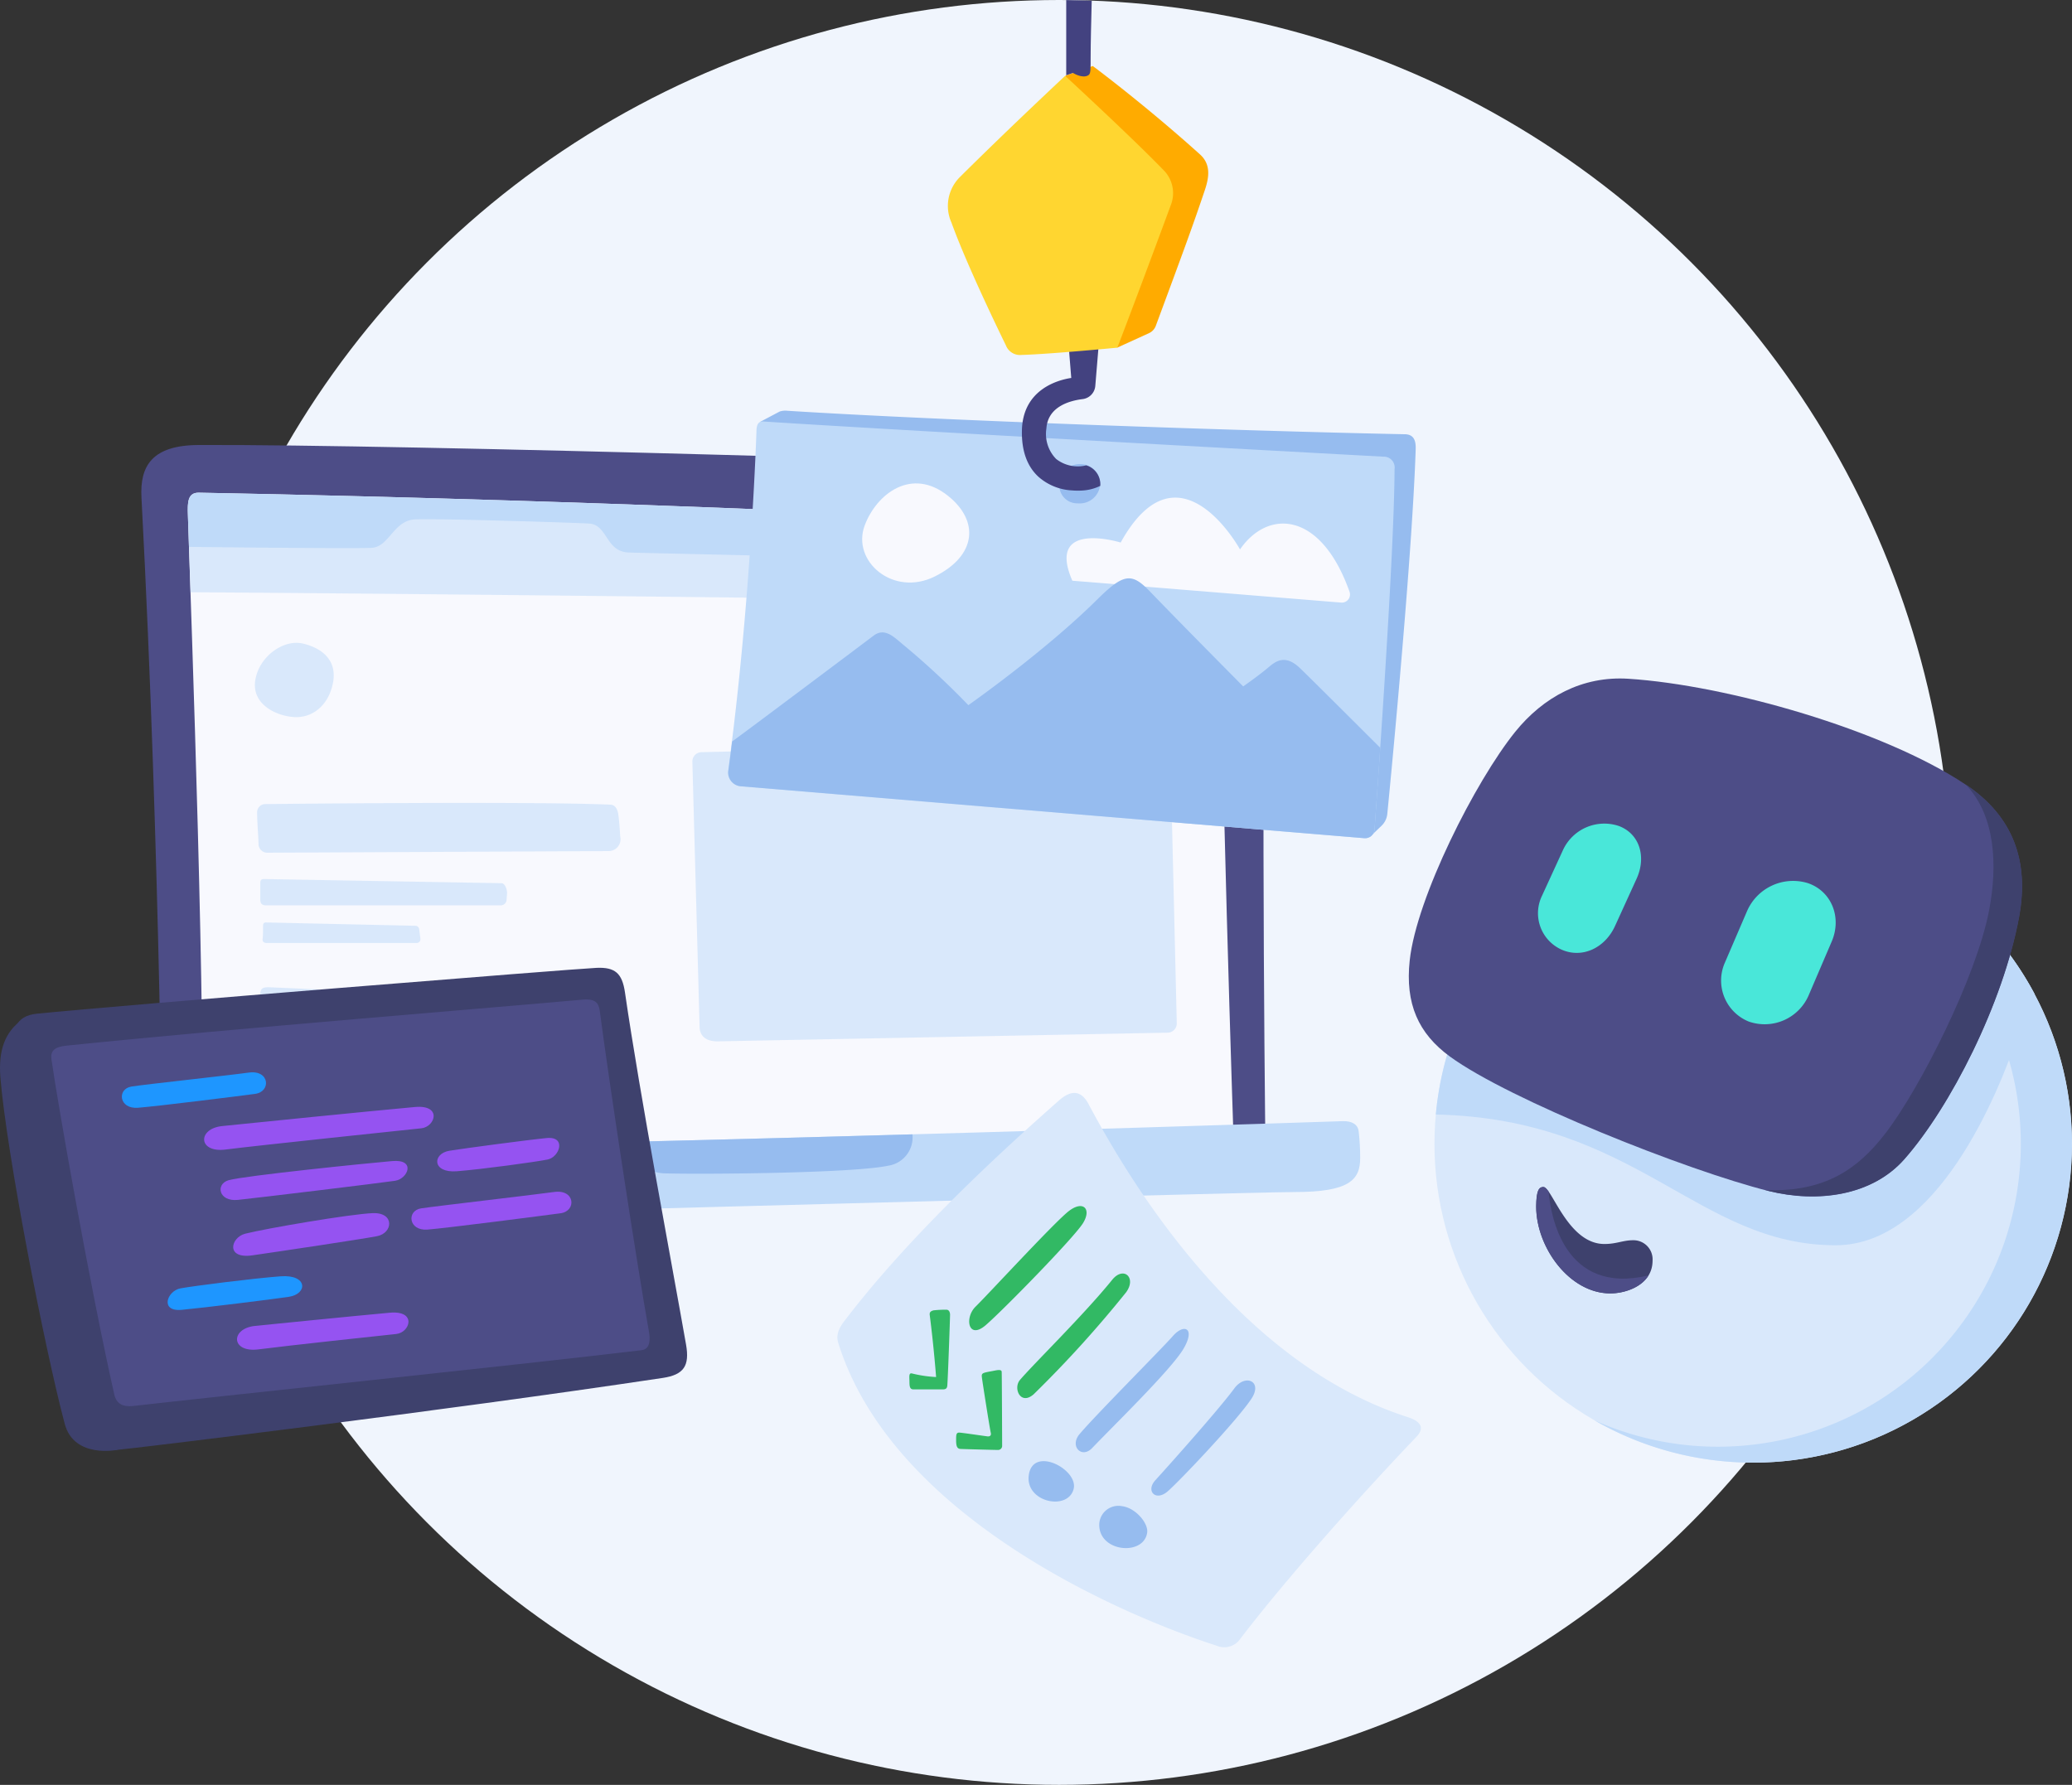 <svg xmlns="http://www.w3.org/2000/svg" width="325" height="280" viewBox="0 0 325 280">
    <rect x="0" y="0" width="325" height="280" fill="#333333" stroke="none"/>
    <g fill="none" fill-rule="evenodd">
        <circle cx="166.12" cy="140" r="140" fill="#F0F5FD"/>
        <path fill="#4D4D87" d="M31.26 69.81c-7.43 0-9.34 3.3-9.07 8.25 3 56.82 3.36 112.51 3.36 112.51l173-5.27s-.83-61.15 0-101.74c.12-6-1.1-9.07-8-9.49-22.82-1.37-128.33-4.4-159.29-4.26z"/>
        <path fill="#F8F9FE" d="M29.47 80.74c.54 16.37 2.9 80.74 2.15 103.51l161.94-3.33s-2.32-68.86-2.16-94.2c0-1.12 0-2.8-3.4-3.12-19.92-1.85-91.59-5.09-156.8-6.31-1.72-.03-1.8 1.39-1.73 3.45z"/>
        <path fill="#BFDAF9" d="M13.72 182.17c0 1.67.12 4.06.27 5.23.37 2.75 3 4.3 6.17 4.3 8.82 0 174.32-4.7 182.9-4.7 8.58 0 10.29-1.9 10.29-5.34 0-1.41-.08-2.82-.24-4.22-.13-1-1-1.61-2.5-1.56-18.75.62-149.24 4.87-195 4.47-1.47-.01-1.91.79-1.89 1.82z"/>
        <path fill="#96BCEF" d="M104.31 184.07c5.48.17 29.36 0 35-1.2a4.49 4.49 0 0 0 3.81-4.92c-14 .4-29 .8-43.86 1.16.31 1.89 1.32 4.89 5.05 4.96z"/>
        <path fill="#D9E8FB" d="M40.33 127.42c0 1.61.2 3.75.22 5a1.37 1.37 0 0 0 1.36 1.35l53.56-.26a1.86 1.86 0 0 0 1.81-2.3s-.11-2.2-.3-3.45c-.15-1-.58-1.51-1.25-1.53-12.62-.56-54.11-.09-54.11-.09a1.28 1.28 0 0 0-1.29 1.28zM40.83 138.48v2.62c0 .52.13.93.93.93h36.77a.93.93 0 0 0 .93-.86l.08-1.1c0-.53-.33-1.51-.87-1.52l-37.24-.65c-.43 0-.6.15-.6.58zM41.26 145.32c0 .77 0 1.43-.06 1.91s.14.7.68.7h23.47a.59.59 0 0 0 .59-.67l-.19-1.51a.61.61 0 0 0-.58-.52l-23.44-.52c-.45 0-.47.29-.47.61zM40.83 155.83a38.66 38.66 0 0 0-.07 6.78.92.92 0 0 0 .9.91l26.14.2a.9.9 0 0 0 .9-1l-.36-5.91a.9.9 0 0 0-.88-.84l-25.34-1.1c-.84.02-1.22.13-1.29.96zM155 104.47c.05 1.18.2 2.88.3 4.69 0 .88.53 1.17 1.42 1.18l25 .14a1.62 1.62 0 0 0 1.64-1.66s-.1-4-.12-5.24c0-.9-.35-1.59-1.25-1.54-6.45.38-10.57.67-25.81.82-.84.01-1.18.71-1.18 1.61zM40.05 106.65c-.65 3.83 3.27 5.67 6.09 5.84 2.82.17 5.4-1.78 6.09-5.38.69-3.6-1.81-5.48-4.75-6.16-2.94-.68-6.79 1.93-7.43 5.7z"/>
        <path fill="#BFDAF9" d="M191.4 86.72c0-1.12 0-2.8-3.4-3.12-19.92-1.85-91.59-5.09-156.8-6.31-1.72 0-1.8 1.39-1.73 3.45.05 1.48.11 3.36.19 5.56 13.12.09 123 .89 161.74 4.22a240.4 240.4 0 0 1 0-3.8z"/>
        <path fill="#D9E8FB" d="M191.39 90c-22.86-2-89.27-3.17-92.84-3.33-3.57-.16-3.24-4.38-6.17-4.54-2.93-.16-23.85-.81-27.26-.65-3.41.16-4.06 4.3-6.81 4.46-2.75.16-28.65-.15-28.65-.15V86c.06 2 .14 4.35.23 6.91 51.63.32 151.79 1.64 161.54 1.77-.03-1.68-.03-3.2-.04-4.68zM108.6 119.52l1.13 41.48c0 1.31.75 2.37 2.84 2.36l70.59-1.36a1.45 1.45 0 0 0 1.42-1.51l-1-42.06c0-1.24-.15-2.2-2.1-2.2L110 118a1.46 1.46 0 0 0-1.4 1.52zM170.72 173.16c5.36 10.05 22.52 40.25 50 49.12 2 .63 2.87 1.63 1.45 3.12-8.38 8.76-20.46 22.26-27.81 31.93a3.05 3.05 0 0 1-3.57.82c-15.33-4.94-50.78-20.38-59.27-47.37-.21-.66-.47-1.72.85-3.45 9.5-12.5 22.73-25 33.82-34.77 1.81-1.56 3.37-1.56 4.53.6z"/>
        <path fill="#32B964" d="M153 205c-1.75 1.75-1.12 5.25 1.63 2.87s13.87-13.75 15.25-16c1.38-2.25 0-3.62-2.25-1.87s-12.74 13.16-14.63 15zM160 216.46c-1.13 1.29.06 4.09 2.14 2.26a179.62 179.62 0 0 0 14.5-16c1.67-2.3-.41-4.15-2.19-1.95-4.45 5.5-12.16 13.02-14.45 15.69z"/>
        <path fill="#96BCEF" d="M168.4 233.59c.79-3-6.18-6.76-7-2.37-.82 4.39 6.08 5.91 7 2.37zM179.94 240.41c.19-1.45-1.81-3.87-3.95-4.13a3 3 0 0 0-3.57 3c.07 4.25 7.02 4.82 7.52 1.13zM169.31 225c-1.56 1.87.35 3.88 2 2.16 3.46-3.62 12.42-12.33 14.33-15.58 1.91-3.25.09-4-1.66-2S171.83 222 169.31 225zM181.22 232.21c-1.55 1.7.06 3.37 1.93 1.75 1.87-1.62 10.92-11.16 13.15-14.55 1.81-2.75-1-3.95-2.71-1.58-2.23 3.03-9.25 10.94-12.37 14.38z"/>
        <path fill="#32B964" d="M146.42 205.56c-.42.12-.64.28-.59.72.66 5.13 1 9.74 1 9.74a19.68 19.68 0 0 1-3.78-.56c-.53-.13-.41.54-.4 1.22.01.68 0 1.28.62 1.28h4.62c.43 0 .64-.14.69-.53.09-.73.44-10.66.44-11.16s-.22-.81-.56-.81a17.18 17.18 0 0 0-2.04.1zM155.51 215.11c.69-.12 1.58-.4 1.61.1.03.5.07 11.37.07 11.65a.64.64 0 0 1-.66.6c-.41 0-5.31-.13-5.88-.16-.57-.03-.68-.53-.68-1.37 0-.84 0-1.22.53-1.19.53.03 4.09.56 4.4.59.31.03.63-.09.5-.59s-1.35-8.22-1.4-8.78c-.05-.56.17-.6 1.51-.85z"/>
        <path fill="#3E416D" d="M18.44 227.44s-6.83 1.44-8.29-4.09C6.94 211.29 1 180.67.06 169c-.34-4.39.8-7.12 3.34-9l15.04 67.44z"/>
        <path fill="#3E416D" d="M93.59 151.83c2.87-.12 4 .83 4.44 3.86 2.3 15.91 7.59 43.87 9.58 55.24.58 3.32-.33 4.73-3.64 5.23-35.27 5.3-83.08 11.07-85.53 11.28-2.45.21-4.25-.22-5.19-3.94-4-15.82-10.35-52.85-11-59.26-.24-2.46 0-4.86 3.56-5.22 12.83-1.3 83.96-7.02 87.78-7.19z"/>
        <path fill="#4D4D87" d="M8.07 166.18c1 7 6 35.49 9.85 52.55.35 1.57 1.43 2 3 1.83 11.8-1.36 59.8-6.37 79.71-8.75.85-.1 1.54-.79 1.16-2.91-2-11.22-6.28-39.34-7.72-50.35-.21-1.61-1.16-1.88-2.86-1.72-11.46 1.06-55.54 4.59-80.84 7.21-1.92.2-2.48.9-2.3 2.14z"/>
        <path fill="#1E96FF" d="M20.63 170.45c-2.3.36-2 3.56 1 3.33 3-.23 15.86-1.84 18.39-2.18 2.53-.34 2.29-3.8-1-3.34-3.29.46-16.21 1.84-18.39 2.19z"/>
        <path fill="#9553F1" d="M34.84 176.65c-3.91.42-3.79 4.25.57 3.68 4.36-.57 28.5-3.1 30.68-3.33 2.18-.23 3.3-3.72-1-3.34-6.02.54-27.04 2.65-30.25 2.99zM35.87 185.14c-2.09.59-1.61 3.41 1.46 3.09 3.07-.32 22.67-2.69 24.66-3 1.99-.31 3.3-3.41-.46-3.09-3.76.32-23.13 2.29-25.66 3zM70.5 180.52c-2.7.44-2.76 3.52 1.14 3.22 3.9-.3 12.36-1.46 14.25-1.84 1.89-.38 3-3.68-.15-3.37-3.15.31-12.87 1.61-15.24 1.99zM38.44 193.54c-2.25.59-3.1 4 1.15 3.39 4.25-.61 17-2.52 19.53-3 2.53-.48 2.82-3.74-.63-3.62-3.45.12-16.95 2.43-20.05 3.23z"/>
        <path fill="#1E96FF" d="M45.29 203.44c3-.45 3-3.54-1.28-3.22-4.28.32-13.59 1.5-15.7 1.89-2.11.39-3.28 3.69.18 3.37 3.46-.32 14.18-1.65 16.8-2.04z"/>
        <path fill="#9553F1" d="M40 208c-3.91.42-3.79 4.25.57 3.68 4.36-.57 19.38-2.19 21.57-2.41 2.19-.22 3.29-3.72-1-3.34-6.02.55-17.91 1.75-21.14 2.07zM66.05 189.56c-2.29.36-2 3.56 1 3.33 3-.23 18.34-2.22 20.87-2.56 2.53-.34 2.3-3.8-1-3.34-3.3.46-18.68 2.23-20.87 2.57z"/>
        <path fill="#96BCEF" d="M119.19 66.2l3.1-1.64c.4-.13.823-.17 1.24-.12 24.27 1.54 71.54 3.17 96.79 3.68 1.74 0 1.77 1.48 1.73 2.53-.62 18.4-4.44 56.95-4.44 56.95a3 3 0 0 1-.91 1.94l-1.78 1.7-95.73-65.04z"/>
        <path fill="#FFAB00" d="M167.12 11.86l4.29-1.5s8 5.93 16.81 13.86c1.78 1.6 1.4 3.69.77 5.58-1.88 5.59-3.22 9.23-7.69 21.29a2.05 2.05 0 0 1-1.07 1.17l-5 2.28-8.11-42.68z"/>
        <path fill="#BFDAF9" d="M118.66 67.44s-.85 27.1-4.47 53.59a2.16 2.16 0 0 0 2 2.32l97.81 8.14a1.48 1.48 0 0 0 1.6-1.4s3.11-42.36 3.14-56.51a1.69 1.69 0 0 0-1.74-1.94s-72.87-3.94-97.3-5.52c-.7-.04-.99.43-1.04 1.32z"/>
        <path fill="#96BCEF" d="M169.49 72.8a3.1 3.1 0 0 1 3.06 3.34 3.21 3.21 0 0 1-3.5 2.82 2.8 2.8 0 0 1-2.87-3.13 3.21 3.21 0 0 1 3.31-3.03z"/>
        <path fill="#434280" d="M170.38 73a5.5 5.5 0 0 1-4.72-1 5.6 5.6 0 0 1-1.53-4.78c.23-3.44 3.65-4.36 5.67-4.61a2.27 2.27 0 0 0 2-2.06l.53-6.4c0-.33-4.71.23-4.67.56l.37 4.58c-1.93.29-7.63 1.71-7.74 8.28-.06 3.15.81 5.58 2.59 7.22a8.6 8.6 0 0 0 5.24 2.14 11.09 11.09 0 0 0 1.91 0 7.43 7.43 0 0 0 2.55-.71 3.1 3.1 0 0 0-2.2-3.22z"/>
        <path fill="#FFD630" d="M149.24 34.92c2.56 7.11 8.53 19.24 8.53 19.24a2.38 2.38 0 0 0 2.49 1.52c4.36-.12 15-1.14 15-1.14S178.92 45 183.71 32a5.12 5.12 0 0 0-1-5.1c-4.79-5-15.64-15-15.64-15s-9 8.41-16.44 15.81a6.38 6.38 0 0 0-1.39 7.21z"/>
        <path fill="#F8F9FE" d="M168.2 91.1l42.16 3.43a1.28 1.28 0 0 0 1.32-1.7c-4.53-12.75-12.86-12.93-17.18-6.64 0 0-9.6-17.54-18.72-1.08 0 0-11.78-3.65-7.58 5.99z"/>
        <path fill="#96BCEF" d="M116.23 123.35l97.77 8.14a1.48 1.48 0 0 0 1.6-1.4s.39-5.3.9-12.78c-2.76-2.74-10.78-10.76-12.62-12.52-2.23-2.13-3.72-1.12-4.82-.18-1.65 1.4-4.06 3.07-4.06 3.07s-9.92-10-14.41-14.67c-3-3.15-4.16-3.24-8.45 1-8.28 8.22-20.25 16.61-20.25 16.61a124.16 124.16 0 0 0-10.19-9.46c-1.41-1.16-2.9-2.78-4.66-1.45-1.76 1.33-18.71 14.06-22.2 16.61-.19 1.56-.4 3.13-.61 4.69a2.16 2.16 0 0 0 2 2.34z"/>
        <path fill="#F8F9FE" d="M135.63 82.43c-2.09 5.58 4.45 11.26 11 8s7-8.69 2.1-12.62c-5.73-4.62-11.25-.33-13.1 4.62z"/>
        <path fill="#434280" d="M168.3 11.44s1.46.94 2.4.37c.41-.25.36-.88.37-2.85 0-2.24.09-5.61.17-8.86-1.33 0-2.66-.08-4-.09v11.8l1.06-.37z"/>
        <circle cx="275" cy="179.45" r="50" fill="#D9E8FB"/>
        <path fill="#BFDAF9" d="M316.65 162l2.44-6.16c-10.414-19.471-32.366-29.806-54.008-25.426-21.643 4.38-37.85 22.438-39.872 44.426 31.61.68 41 20.51 62.72 20.51 15.8 0 25.49-23.55 28.72-33.35z"/>
        <path fill="#BFDAF9" d="M275 129.45a49.74 49.74 0 0 0-24.9 6.63c19.924-8.9 43.35-3.08 56.791 14.111 13.442 17.19 13.442 41.328 0 58.518-13.442 17.19-36.867 23.01-56.791 14.111 18.216 10.45 41.02 8.404 57.085-5.123 16.065-13.526 21.965-35.65 14.769-55.379-7.196-19.73-25.953-32.86-46.954-32.868z"/>
        <path fill="#4D4D87" d="M255.44 106.48c-7.26-.47-13.37 2.87-17.78 8.33-6.26 7.77-15.47 26-16.54 35.84-.74 6.83 1.37 11.49 6.3 15.09 9.33 6.81 37.26 17.92 50 21.1 7.6 1.9 16.17.81 21.26-5 7.21-8.17 15.49-24.37 18-38 1.63-8.75-.94-15.83-8.41-20.79-12.86-8.57-37.33-15.57-52.83-16.57z"/>
        <path fill="#3E416D" d="M295.73 177.8c5.4-7 14.28-24.54 16.27-35 1.35-7.06 1-14.87-3.69-19.75 7.47 5 10 12 8.41 20.79-2.55 13.66-10.83 29.86-18 38-5.09 5.77-13.66 6.86-21.26 5l-.59-.15c9.5.38 14.65-3.43 18.86-8.89z"/>
        <path fill="#49E7D9" d="M274.26 160.24a7.52 7.52 0 0 0 9.51-4.28l3.54-8.26c1.63-3.81-.05-7.91-3.74-9.16A7.88 7.88 0 0 0 274 143l-3.44 8a6.94 6.94 0 0 0 3.7 9.24zM245 149c3.24 1.39 6.76-.32 8.32-3.73l3.38-7.41c1.56-3.4.51-7.07-2.8-8.29a7.14 7.14 0 0 0-8.74 3.78l-3.29 7.17A6.26 6.26 0 0 0 245 149z"/>
        <path fill="#3E416D" d="M259.21 197.77c0 3.69-3.94 5.13-6.62 5.13-6.41 0-11.63-7.22-11.63-13.63 0-2.68.5-3.06 1.13-3.06 1.34 0 3.84 8.94 9.56 8.94 1.94 0 2.9-.59 4.53-.59a3 3 0 0 1 3.03 3.21z"/>
        <path fill="#4D4D87" d="M242.09 186.21c.23 0 .5.27.81.71.32 3.75 2.42 16.32 15.68 13.16-1.22 2-4 2.82-6 2.82-6.41 0-11.63-7.22-11.63-13.63.05-2.68.51-3.06 1.14-3.06z"/>
    </g>
</svg>
